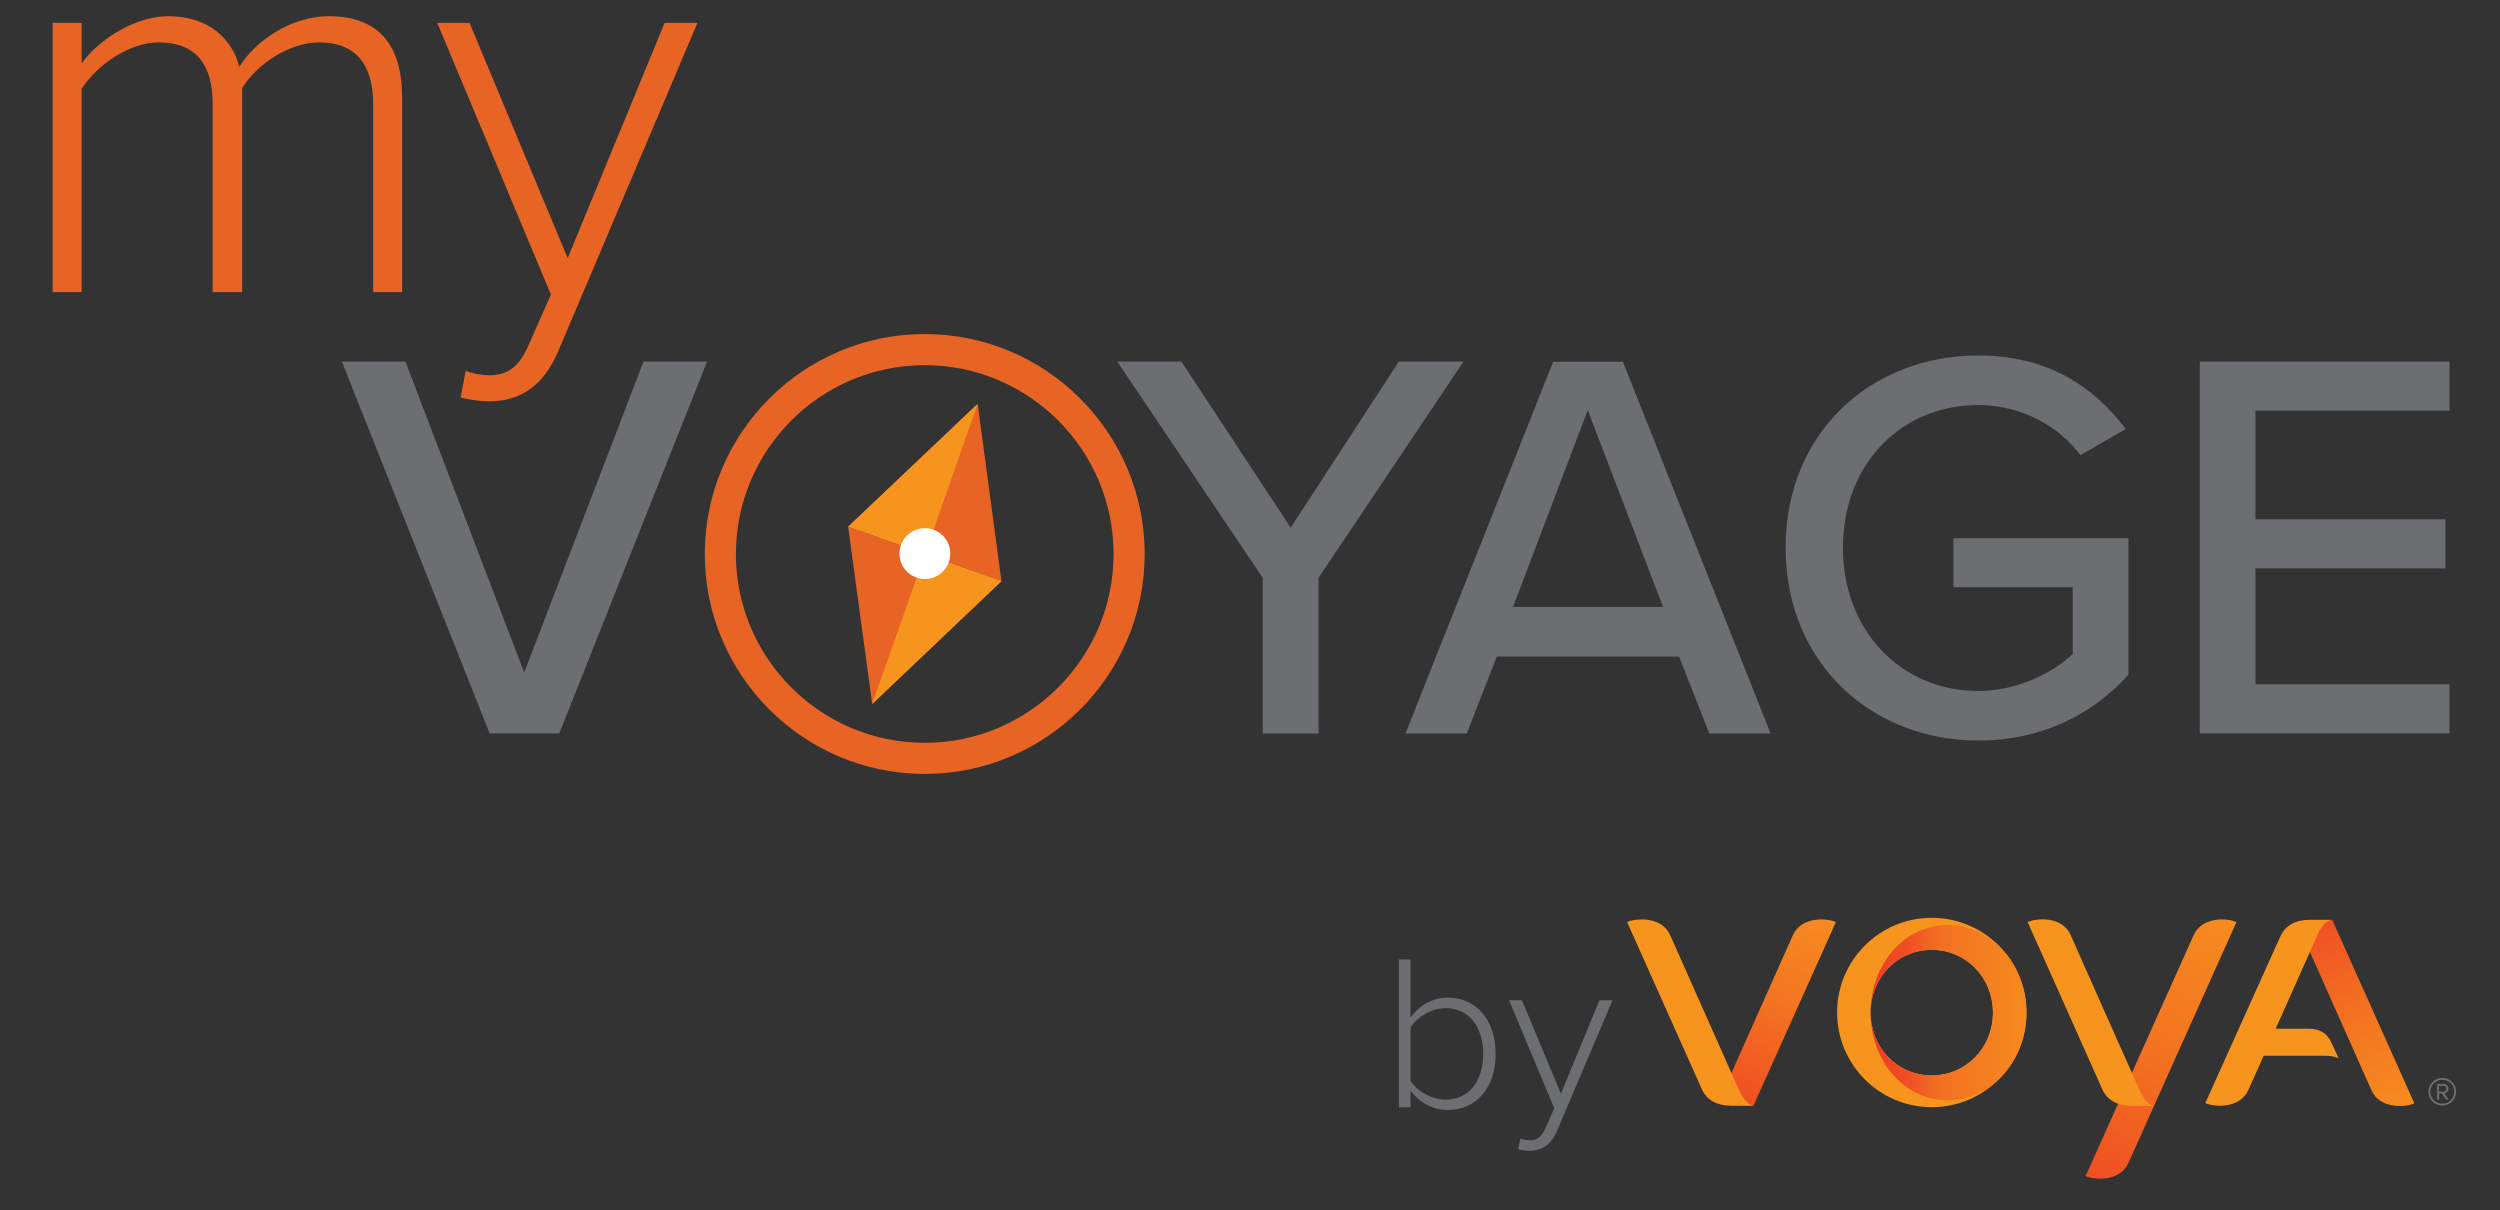 <?xml version="1.0" encoding="utf-8"?>
<!-- Generator: Adobe Illustrator 25.4.1, SVG Export Plug-In . SVG Version: 6.00 Build 0)  -->
<svg version="1.1" id="Layer_1" xmlns="http://www.w3.org/2000/svg" xmlns:xlink="http://www.w3.org/1999/xlink" x="0px" y="0px"
	 viewBox="0 0 188 91" style="enable-background:new 0 0 188 91;" xml:space="preserve">
<rect x="0" y="0" width="188" height="91" fill="#333333" stroke="none"/>
<style type="text/css">
	.st0{fill:#6D6E71;}
	.st1{fill:#E76425;}
	.st2{fill:#F7941D;}
	.st3{fill:url(#SVGID_1_);}
	.st4{fill:url(#SVGID_00000179619149996737488600000003734997774587261577_);}
	.st5{fill:url(#SVGID_00000159441643596822435820000014755300742638726051_);}
	.st6{fill:url(#SVGID_00000062154900528811628060000009786340248443908517_);}
	.st7{display:none;}
	.st8{display:inline;fill:#6D6E71;}
	.st9{fill:#FFFFFF;}
</style>
<g>
	<g>
		<g>
			<g>
				<path class="st0" d="M25.71,27.19h4.78l8.93,23.39l8.97-23.39h4.78L42.06,55.15h-5.24L25.71,27.19z"/>
				<path class="st0" d="M94.96,43.46L84.02,27.19h4.82l8.22,12.49l8.13-12.49h4.86l-10.9,16.27v11.7h-4.19V43.46z"/>
				<path class="st0" d="M126.27,49.37h-13.71l-2.26,5.79h-4.61l11.11-27.96h5.24l11.11,27.96h-4.61L126.27,49.37z M113.78,45.64
					h11.28l-5.66-14.8L113.78,45.64z"/>
				<path class="st0" d="M148.78,26.73c5.24,0,8.72,2.39,11.07,5.53l-3.4,1.97c-1.59-2.14-4.4-3.77-7.67-3.77
					c-5.83,0-10.19,4.44-10.19,10.73c0,6.25,4.36,10.77,10.19,10.77c3.1,0,5.74-1.51,7.09-2.77v-5.03h-8.97v-3.69h13.16v10.27
					c-2.68,2.98-6.54,4.95-11.28,4.95c-8.01,0-14.5-5.79-14.5-14.51S140.77,26.73,148.78,26.73z"/>
				<path class="st0" d="M165.42,27.19h18.78v3.69h-14.59v8.17h14.29v3.69h-14.29v8.72h14.59v3.69h-18.78V27.19z"/>
			</g>
			<g>
				<path class="st1" d="M28.06,21.97V7.8c0-2.85-1.22-4.61-4.07-4.61c-2.18,0-4.65,1.59-5.78,3.44v15.34h-2.22V7.8
					c0-2.85-1.17-4.61-4.07-4.61c-2.14,0-4.57,1.63-5.78,3.48v15.3H3.96V1.72h2.18v3.06c0.84-1.3,3.6-3.56,6.54-3.56
					c3.14,0,4.82,1.84,5.32,3.81c1.13-1.89,3.86-3.81,6.71-3.81c3.73,0,5.53,2.1,5.53,6.16v14.59H28.06z"/>
				<path class="st1" d="M35.02,27.88c0.46,0.21,1.26,0.34,1.76,0.34c1.34,0,2.26-0.54,3.06-2.47l1.59-3.6L32.88,1.72h2.43
					l7.38,17.69l7.29-17.69h2.47L41.98,26.41c-1.09,2.56-2.81,3.77-5.2,3.77c-0.67,0-1.59-0.13-2.14-0.29L35.02,27.88z"/>
			</g>
			<g>
				<g>
					<path class="st1" d="M69.54,58.2c-9.12,0-16.54-7.42-16.54-16.54s7.42-16.54,16.54-16.54s16.54,7.42,16.54,16.54
						S78.66,58.2,69.54,58.2z M69.54,27.46c-7.83,0-14.2,6.37-14.2,14.2s6.37,14.2,14.2,14.2s14.2-6.37,14.2-14.2
						S77.37,27.46,69.54,27.46z"/>
				</g>
			</g>
			<g>
				<path class="st0" d="M105.2,83.27V72.15h0.87v4.37c0.65-0.92,1.67-1.5,2.8-1.5c2.15,0,3.6,1.68,3.6,4.23
					c0,2.58-1.47,4.22-3.6,4.22c-1.2,0-2.23-0.65-2.8-1.48v1.28H105.2z M108.72,82.69c1.8,0,2.82-1.48,2.82-3.43
					c0-1.95-1.02-3.45-2.82-3.45c-1.12,0-2.18,0.7-2.65,1.47v3.98C106.53,82.02,107.6,82.69,108.72,82.69z"/>
				<path class="st0" d="M114.33,85.62c0.18,0.08,0.5,0.13,0.7,0.13c0.53,0,0.9-0.22,1.22-0.98l0.63-1.43l-3.4-8.12h0.97l2.93,7.03
					l2.9-7.03h0.98l-4.17,9.82c-0.43,1.02-1.12,1.5-2.07,1.5c-0.27,0-0.63-0.05-0.85-0.12L114.33,85.62z"/>
			</g>
			<g>
				<g>
					<g>
						<g>
							<g>
								<path class="st2" d="M145.27,69.02c-3.93,0-7.12,3.19-7.12,7.12c0,3.93,3.19,7.12,7.12,7.12c3.93,0,7.12-3.19,7.12-7.12
									C152.39,72.21,149.2,69.02,145.27,69.02z M145.27,80.87c-2.61,0-4.6-2.11-4.6-4.72c0-2.61,1.99-4.72,4.6-4.72
									c2.61,0,4.6,2.11,4.6,4.72C149.87,78.75,147.87,80.87,145.27,80.87z"/>
								<linearGradient id="SVGID_1_" gradientUnits="userSpaceOnUse" x1="140.669" y1="76.148" x2="152.39" y2="76.148">
									<stop  offset="6.074620e-03" style="stop-color:#EF3B24"/>
									<stop  offset="0.25" style="stop-color:#F05123"/>
									<stop  offset="0.45" style="stop-color:#F37021"/>
									<stop  offset="1" style="stop-color:#F68B1F"/>
								</linearGradient>
								<path class="st3" d="M146.47,69.56c-3.27,0-5.8,2.95-5.8,6.59c0-2.61,1.99-4.72,4.6-4.72c2.61,0,4.6,2.11,4.6,4.72
									c0,2.61-1.99,4.72-4.6,4.72c-2.61,0-4.6-2.11-4.6-4.72c0,3.64,2.53,6.59,5.8,6.59c3.27,0,5.92-2.95,5.92-6.59
									C152.39,72.51,149.74,69.56,146.47,69.56z"/>
								
									<linearGradient id="SVGID_00000052064266639848784310000016890660073153703817_" gradientUnits="userSpaceOnUse" x1="130.812" y1="82.186" x2="136.88" y2="69.129">
									<stop  offset="0" style="stop-color:#F05123"/>
									<stop  offset="0.45" style="stop-color:#F37021"/>
									<stop  offset="1" style="stop-color:#F68B1F"/>
								</linearGradient>
								<path style="fill:url(#SVGID_00000052064266639848784310000016890660073153703817_);" d="M134.83,70.31
									c-0.63,1.4-5.25,11.78-5.25,11.78l1.66,1.05l0.62,0.01l6.2-13.81C137.4,69.03,135.46,68.91,134.83,70.31z"/>
								<path class="st2" d="M130.77,81.96c-0.52-1.17-4.56-10.25-5.18-11.65c-0.62-1.4-2.57-1.28-3.23-0.97l5.63,12.59
									c0.35,0.76,1.08,1.22,2.21,1.22c0.02,0,1.67,0,1.67,0S131.29,83.13,130.77,81.96z"/>
								
									<linearGradient id="SVGID_00000013178838515691689160000016657711233209346486_" gradientUnits="userSpaceOnUse" x1="174.213" y1="69.819" x2="180.24" y2="82.977">
									<stop  offset="0" style="stop-color:#F05123"/>
									<stop  offset="0.45" style="stop-color:#F37021"/>
									<stop  offset="1" style="stop-color:#F68B1F"/>
								</linearGradient>
								<path style="fill:url(#SVGID_00000013178838515691689160000016657711233209346486_);" d="M181.56,82.97
									c-0.66,0.31-2.6,0.43-3.22-0.97c-0.47-1.04-5.23-11.75-5.23-11.75l1.68-1.06h0.6L181.56,82.97z"/>
								<path class="st2" d="M175.87,79.59l-0.52-1.12c-0.39-0.89-1.01-1.11-1.8-1.11h-2.42c0,0,2.66-5.95,3.15-7.07
									c0.49-1.12,1.09-1.12,1.09-1.12s-1.64,0-1.67,0c-1.09,0-1.84,0.43-2.21,1.23l-5.65,12.55c0.66,0.31,2.59,0.44,3.23-0.97
									c0.63-1.42,1.16-2.59,1.16-2.59l4.49,0C175.59,79.39,175.87,79.59,175.87,79.59z"/>
								
									<linearGradient id="SVGID_00000138561338949695852260000000163923870111853985_" gradientUnits="userSpaceOnUse" x1="157.234" y1="88.472" x2="166.332" y2="69.224" gradientTransform="matrix(1 0 0.016 1 -0.542 0)">
									<stop  offset="0" style="stop-color:#F05123"/>
									<stop  offset="0.45" style="stop-color:#F37021"/>
									<stop  offset="1" style="stop-color:#F68B1F"/>
								</linearGradient>
								<path style="fill:url(#SVGID_00000138561338949695852260000000163923870111853985_);" d="M168.18,69.34
									c-0.66-0.31-2.58-0.43-3.21,0.97c-0.63,1.4-8.13,18.13-8.13,18.13c0.66,0.31,2.58,0.43,3.21-0.97L168.18,69.34z"/>
								<path class="st2" d="M160.89,81.96c-0.53-1.18-4.55-10.21-5.18-11.65c-0.64-1.43-2.57-1.28-3.23-0.97l5.62,12.59
									c0.35,0.76,1.08,1.23,2.21,1.23c0.02,0,1.67,0,1.67,0S161.42,83.14,160.89,81.96z"/>
							</g>
						</g>
					</g>
					<g class="st7">
						<path class="st8" d="M183.66,83.14c-0.57,0-1.04-0.47-1.04-1.04c0-0.58,0.47-1.04,1.04-1.04c0.58,0,1.04,0.46,1.04,1.04
							C184.7,82.67,184.24,83.14,183.66,83.14z M183.66,81.23c-0.48,0-0.87,0.38-0.87,0.87c0,0.48,0.39,0.87,0.87,0.87
							c0.48,0,0.87-0.39,0.87-0.87C184.53,81.61,184.14,81.23,183.66,81.23z M183.94,82.7l-0.31-0.47h-0.19v0.47h-0.18V81.5h0.49
							c0.2,0,0.4,0.14,0.4,0.36c0,0.27-0.24,0.35-0.3,0.35l0.32,0.48H183.94z M183.74,81.66h-0.3v0.41h0.3c0.1,0,0.22-0.08,0.22-0.2
							C183.96,81.74,183.84,81.66,183.74,81.66z"/>
					</g>
				</g>
				<g>
					<path class="st0" d="M183.66,83.14c-0.57,0-1.04-0.46-1.04-1.04c0-0.58,0.47-1.04,1.04-1.04c0.58,0,1.04,0.46,1.04,1.04
						C184.7,82.67,184.24,83.14,183.66,83.14z M183.66,81.2c-0.5,0-0.9,0.4-0.9,0.9c0,0.49,0.41,0.9,0.9,0.9c0.5,0,0.9-0.41,0.9-0.9
						C184.57,81.6,184.16,81.2,183.66,81.2z M183.95,82.7l-0.31-0.47h-0.22v0.47h-0.15v-1.19h0.48c0.2,0,0.37,0.14,0.37,0.36
						c0,0.26-0.23,0.35-0.3,0.35l0.32,0.47H183.95z M183.75,81.65h-0.34v0.44h0.34c0.1,0,0.22-0.09,0.22-0.21
						C183.97,81.74,183.86,81.65,183.75,81.65z"/>
				</g>
			</g>
		</g>
	</g>
	<g>
		<polygon class="st1" points="63.78,39.61 75.31,43.7 73.52,30.37 		"/>
		<polygon class="st2" points="63.78,39.61 69.56,41.66 73.52,30.37 		"/>
		<polygon class="st1" points="75.31,43.7 63.78,39.61 65.59,52.94 		"/>
		<polygon class="st2" points="75.31,43.7 69.56,41.66 65.59,52.94 		"/>
		<circle class="st9" cx="69.55" cy="41.63" r="1.91"/>
	</g>
</g>
</svg>
